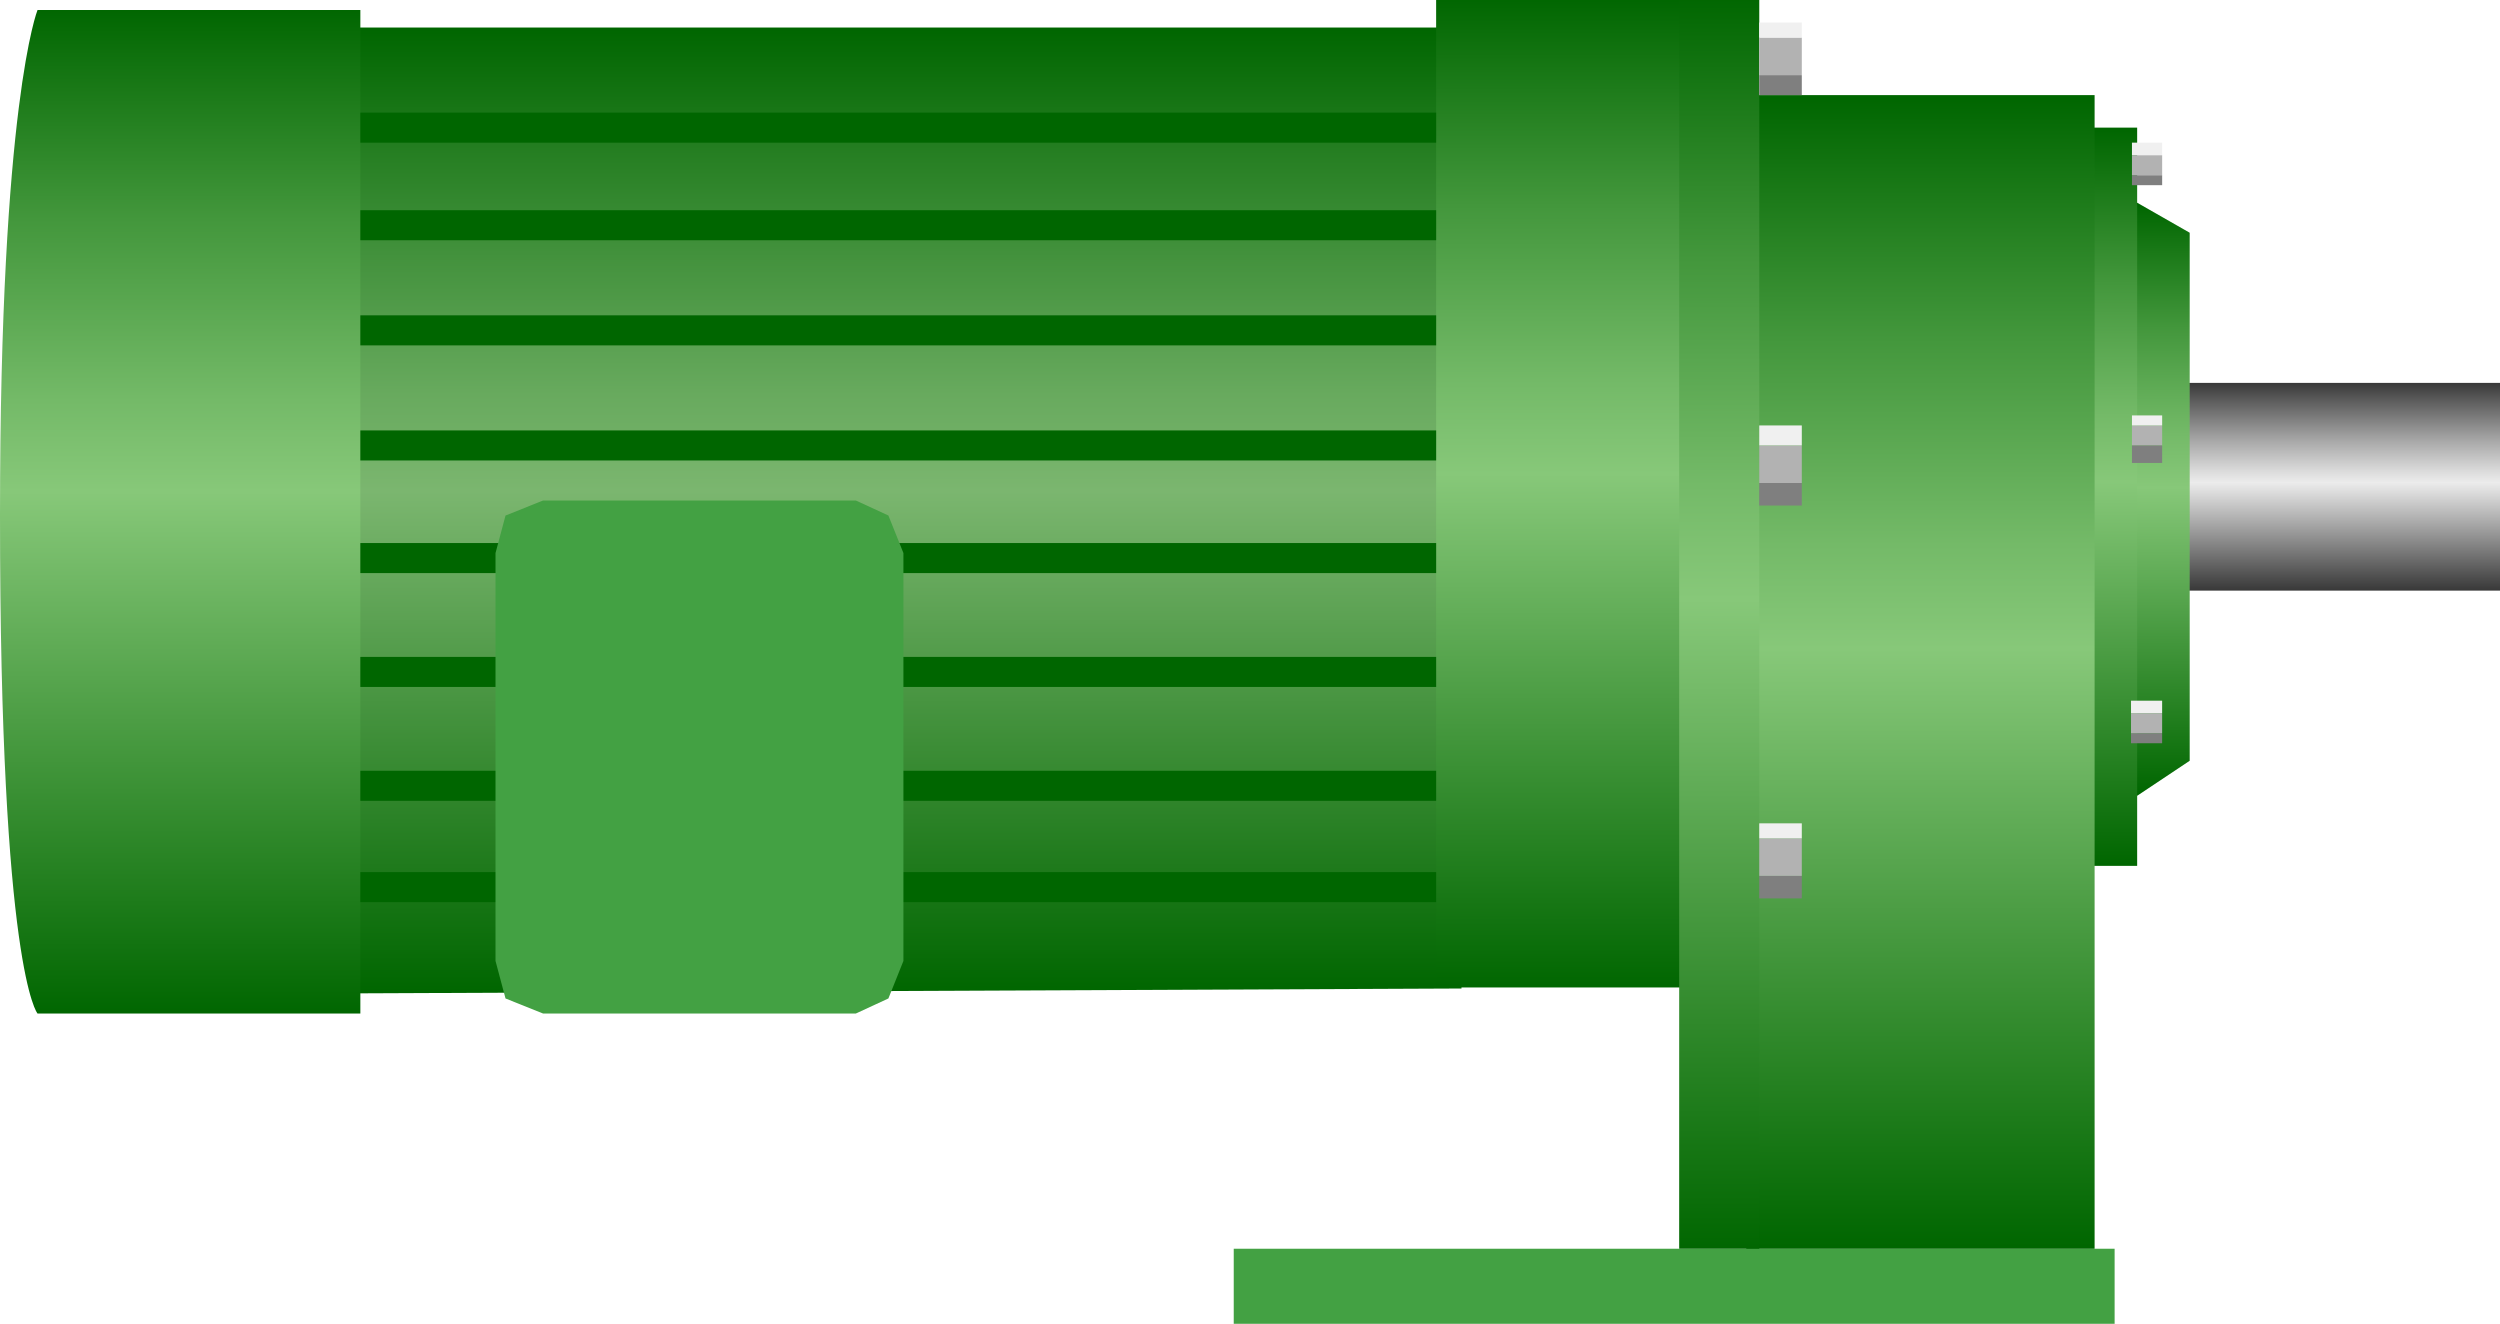 <!DOCTYPE svg PUBLIC '-//W3C//DTD SVG 1.1//EN' 'http://www.w3.org/Graphics/SVG/1.1/DTD/svg11.dtd'>
<svg enable-background="new 0 0 112.5 59.572" height="59.572" version="1.1" width="112.5" xml:space="preserve" xmlns="http://www.w3.org/2000/svg" xmlns:atv="http://webmi.atvise.com/2007/svgext" xmlns:xlink="http://www.w3.org/1999/xlink">
 <defs>
  <linearGradient gradientUnits="objectBoundingBox" id="SVGID_1_" x1="0.5" x2="0.5" y1="1" y2="-3.20924e-05">
   <stop offset="0" stop-color="#383838"/>
   <stop offset="0.52" stop-color="#ECECEC"/>
   <stop offset="0.58" stop-color="#D9D9D9"/>
   <stop offset="0.72" stop-color="#A8A8A8"/>
   <stop offset="0.92" stop-color="#5A5A5A"/>
   <stop offset="1" stop-color="#383838"/>
  </linearGradient>
  <linearGradient gradientUnits="objectBoundingBox" id="SVGID_2_" x1="0.5" x2="0.5" y1="1" y2="2.9976e-05">
   <stop offset="0" stop-color="#006600"/>
   <stop offset="0.52" stop-color="#87C879"/>
   <stop offset="0.61" stop-color="#74BA68"/>
   <stop offset="0.79" stop-color="#43973C"/>
   <stop offset="1" stop-color="#006600"/>
  </linearGradient>
  <linearGradient gradientUnits="objectBoundingBox" id="SVGID_3_" x1="0.5" x2="0.5" y1="1" y2="0">
   <stop offset="0" stop-color="#006600"/>
   <stop offset="0.52" stop-color="#7BB66F"/>
   <stop offset="0.62" stop-color="#68AA5E"/>
   <stop offset="0.81" stop-color="#378A32"/>
   <stop offset="1" stop-color="#006600"/>
  </linearGradient>
  <linearGradient gradientUnits="objectBoundingBox" id="SVGID_4_" x1="0.5" x2="0.5" y1="1" y2="2.70913e-05">
   <stop offset="0" stop-color="#006600"/>
   <stop offset="0.52" stop-color="#87C879"/>
   <stop offset="0.61" stop-color="#74BA68"/>
   <stop offset="0.79" stop-color="#43973C"/>
   <stop offset="1" stop-color="#006600"/>
  </linearGradient>
  <linearGradient gradientUnits="objectBoundingBox" id="SVGID_5_" x1="0.5" x2="0.5" y1="1" y2="0">
   <stop offset="0" stop-color="#006600"/>
   <stop offset="0.52" stop-color="#87C879"/>
   <stop offset="0.61" stop-color="#74BA68"/>
   <stop offset="0.79" stop-color="#43973C"/>
   <stop offset="1" stop-color="#006600"/>
  </linearGradient>
  <linearGradient gradientUnits="objectBoundingBox" id="SVGID_6_" x1="0.5" x2="0.5" y1="1" y2="1.64826e-05">
   <stop offset="0" stop-color="#006600"/>
   <stop offset="0.52" stop-color="#87C879"/>
   <stop offset="0.61" stop-color="#74BA68"/>
   <stop offset="0.79" stop-color="#43973C"/>
   <stop offset="1" stop-color="#006600"/>
  </linearGradient>
  <linearGradient gradientUnits="objectBoundingBox" id="SVGID_7_" x1="0.5" x2="0.5" y1="1" y2="1.99296e-05">
   <stop offset="0" stop-color="#006600"/>
   <stop offset="0.52" stop-color="#87C879"/>
   <stop offset="0.61" stop-color="#74BA68"/>
   <stop offset="0.79" stop-color="#43973C"/>
   <stop offset="1" stop-color="#006600"/>
  </linearGradient>
  <linearGradient gradientUnits="objectBoundingBox" id="SVGID_8_" x1="0.5" x2="0.5" y1="1" y2="1.3034e-05">
   <stop offset="0" stop-color="#006600"/>
   <stop offset="0.52" stop-color="#87C879"/>
   <stop offset="0.61" stop-color="#74BA68"/>
   <stop offset="0.79" stop-color="#43973C"/>
   <stop offset="1" stop-color="#006600"/>
  </linearGradient>
 </defs>
 <g atv:refpx="56.25" atv:refpy="29.787" id="Image_1">
  <g atv:refpx="104.927" atv:refpy="21.904" id="Group_Shaft">
   <path atv:refpx="104.927" atv:refpy="21.904" d="M97.354,17.23L112.5,17.23L112.5,26.578L97.354,26.578Z" fill="url(#SVGID_1_)" id="id_0"/>
  </g>
  <g atv:refpx="93.31" atv:refpy="22.466" id="Group_ShaftFacePlate">
   <path atv:refpx="93.31" atv:refpy="22.466" d="M98.536,10.473L96.172,9.122L88.084,22.241L96.172,35.81L98.536,34.234Z" fill="url(#SVGID_2_)" id="id_1"/>
  </g>
  <g atv:refpx="75.338" atv:refpy="57.883" id="Group_Base">
   <path atv:refpx="75.338" atv:refpy="57.883" d="M55.518,56.194L95.158,56.194L95.158,59.573L55.518,59.573Z" fill="#43A143" id="id_2"/>
  </g>
  <g atv:refpx="48.086" atv:refpy="28.097" id="Group_MotorBody">
   <polygon atv:refpx="40.196" atv:refpy="22.973" fill="url(#SVGID_3_)" id="id_3" points="14.625,1.24 14.625,44.707 65.766,44.483 65.766,1.24  "/>
   <path atv:refpx="94.615" atv:refpy="22.353" d="M93.058,5.743L96.172,5.743L96.172,38.964L93.058,38.964Z" fill="url(#SVGID_4_)" id="id_4"/>
   <path atv:refpx="86.421" atv:refpy="30.237" d="M94.257,4.28L78.584,4.28L78.584,56.194L94.257,56.194Z" fill="url(#SVGID_5_)" id="id_5"/>
   <path atv:refpx="70.564" atv:refpy="22.218" d="M76.501,0L64.626,0L64.626,44.436L76.5,44.436Z" fill="url(#SVGID_6_)" id="id_6"/>
   <path atv:refpx="8.108" atv:refpy="23.029" d="M1.689,0.45C1.689,0.45 0,4.616 0,23.193C0,43.7 1.689,45.609 1.689,45.609L16.216,45.609L16.216,0.45Z" fill="url(#SVGID_7_)" id="id_7"/>
   <path atv:refpx="77.365" atv:refpy="28.096" d="M75.563,0L79.167,0L79.167,56.193L75.563,56.193Z" fill="url(#SVGID_8_)" id="id_8"/>
  </g>
  <g atv:refpx="88.231" atv:refpy="20.721" id="Group_Bolt">
   <path atv:refpx="80.124" atv:refpy="3.829" d="M79.166,3.379L81.081,3.379L81.081,4.279L79.166,4.279Z" fill="#7F7F7F" id="id_9"/>
   <path atv:refpx="80.124" atv:refpy="39.921" d="M79.166,39.415L81.081,39.415L81.081,40.428L79.166,40.428Z" fill="#7F7F7F" id="id_10"/>
   <path atv:refpx="80.124" atv:refpy="22.242" d="M79.166,21.735L81.081,21.735L81.081,22.749L79.166,22.749Z" fill="#7F7F7F" id="id_11"/>
   <path atv:refpx="80.124" atv:refpy="2.534" d="M79.166,3.379L81.081,3.379L81.081,1.69L79.166,1.69Z" fill="#B2B2B2" id="id_12"/>
   <path atv:refpx="80.124" atv:refpy="38.57" d="M79.166,39.415L81.081,39.415L81.081,37.726L79.166,37.726Z" fill="#B2B2B2" id="id_13"/>
   <path atv:refpx="80.124" atv:refpy="20.89" d="M79.166,21.735L81.081,21.735L81.081,20.046L79.166,20.046Z" fill="#B2B2B2" id="id_14"/>
   <path atv:refpx="80.124" atv:refpy="19.595" d="M79.166,19.145L81.081,19.145L81.081,20.044L79.166,20.044Z" fill="#F0F0F0" id="id_15"/>
   <path atv:refpx="80.124" atv:refpy="37.388" d="M79.166,37.05L81.081,37.05L81.081,37.726L79.166,37.726Z" fill="#F0F0F0" id="id_16"/>
   <path atv:refpx="80.124" atv:refpy="1.352" d="M79.166,1.014L81.081,1.014L81.081,1.69L79.166,1.69Z" fill="#F0F0F0" id="id_17"/>
   <path atv:refpx="96.618" atv:refpy="8.108" d="M95.938,7.883L97.297,7.883L97.297,8.333L95.938,8.333Z" fill="#7F7F7F" id="id_18"/>
   <path atv:refpx="96.618" atv:refpy="7.433" d="M95.938,7.883L97.297,7.883L97.297,6.983L95.938,6.983Z" fill="#B2B2B2" id="id_19"/>
   <path atv:refpx="96.618" atv:refpy="6.7" d="M95.938,6.419L97.297,6.419L97.297,6.981L95.938,6.981Z" fill="#F0F0F0" id="id_20"/>
   <path atv:refpx="96.618" atv:refpy="19.595" d="M95.938,20.045L97.297,20.045L97.297,19.145L95.938,19.145Z" fill="#B2B2B2" id="id_21"/>
   <path atv:refpx="96.618" atv:refpy="20.439" d="M95.938,20.045L97.297,20.045L97.297,20.833L95.938,20.833Z" fill="#7F7F7F" id="id_22"/>
   <path atv:refpx="96.596" atv:refpy="33.221" d="M95.896,32.996L97.296,32.996L97.296,33.446L95.896,33.446Z" fill="#7F7F7F" id="id_23"/>
   <path atv:refpx="96.596" atv:refpy="32.546" d="M95.896,32.996L97.296,32.996L97.296,32.095L95.896,32.095Z" fill="#B2B2B2" id="id_24"/>
   <path atv:refpx="96.596" atv:refpy="31.813" d="M95.896,31.531L97.296,31.531L97.296,32.094L95.896,32.094Z" fill="#F0F0F0" id="id_25"/>
   <path atv:refpx="96.618" atv:refpy="18.919" d="M95.938,18.694L97.297,18.694L97.297,19.145L95.938,19.145Z" fill="#F0F0F0" id="id_26"/>
  </g>
  <g atv:refpx="40.422" atv:refpy="22.832" id="Group_HeatSink">
   <rect atv:refpx="40.422" atv:refpy="5.744" fill="#006600" height="1.352" id="id_27" width="48.411" x="16.216" y="5.068"/>
   <rect atv:refpx="40.422" atv:refpy="10.135" fill="#006600" height="1.352" id="id_28" width="48.411" x="16.216" y="9.459"/>
   <rect atv:refpx="40.422" atv:refpy="14.866" fill="#006600" height="1.352" id="id_29" width="48.411" x="16.216" y="14.19"/>
   <rect atv:refpx="40.422" atv:refpy="20.045" fill="#006600" height="1.352" id="id_30" width="48.411" x="16.216" y="19.369"/>
   <rect atv:refpx="40.422" atv:refpy="25.113" fill="#006600" height="1.352" id="id_31" width="48.411" x="16.216" y="24.437"/>
   <rect atv:refpx="40.422" atv:refpy="30.237" fill="#006600" height="1.352" id="id_32" width="48.411" x="16.216" y="29.561"/>
   <rect atv:refpx="40.422" atv:refpy="35.361" fill="#006600" height="1.352" id="id_33" width="48.411" x="16.216" y="34.685"/>
   <rect atv:refpx="40.422" atv:refpy="39.921" fill="#006600" height="1.352" id="id_34" width="48.411" x="16.216" y="39.245"/>
  </g>
  <g atv:refpx="31.476" atv:refpy="34.066" id="Group_WiringBox">
   <path atv:refpx="31.476" atv:refpy="34.066" d="M24.437,22.523L38.514,22.523L39.978,23.198L40.654,24.887L40.654,43.242L39.978,44.931L38.514,45.608L24.437,45.608L22.748,44.931L22.298,43.242L22.298,24.888L22.748,23.199Z" fill="#43A143" id="id_35"/>
  </g>
 </g>
</svg>

